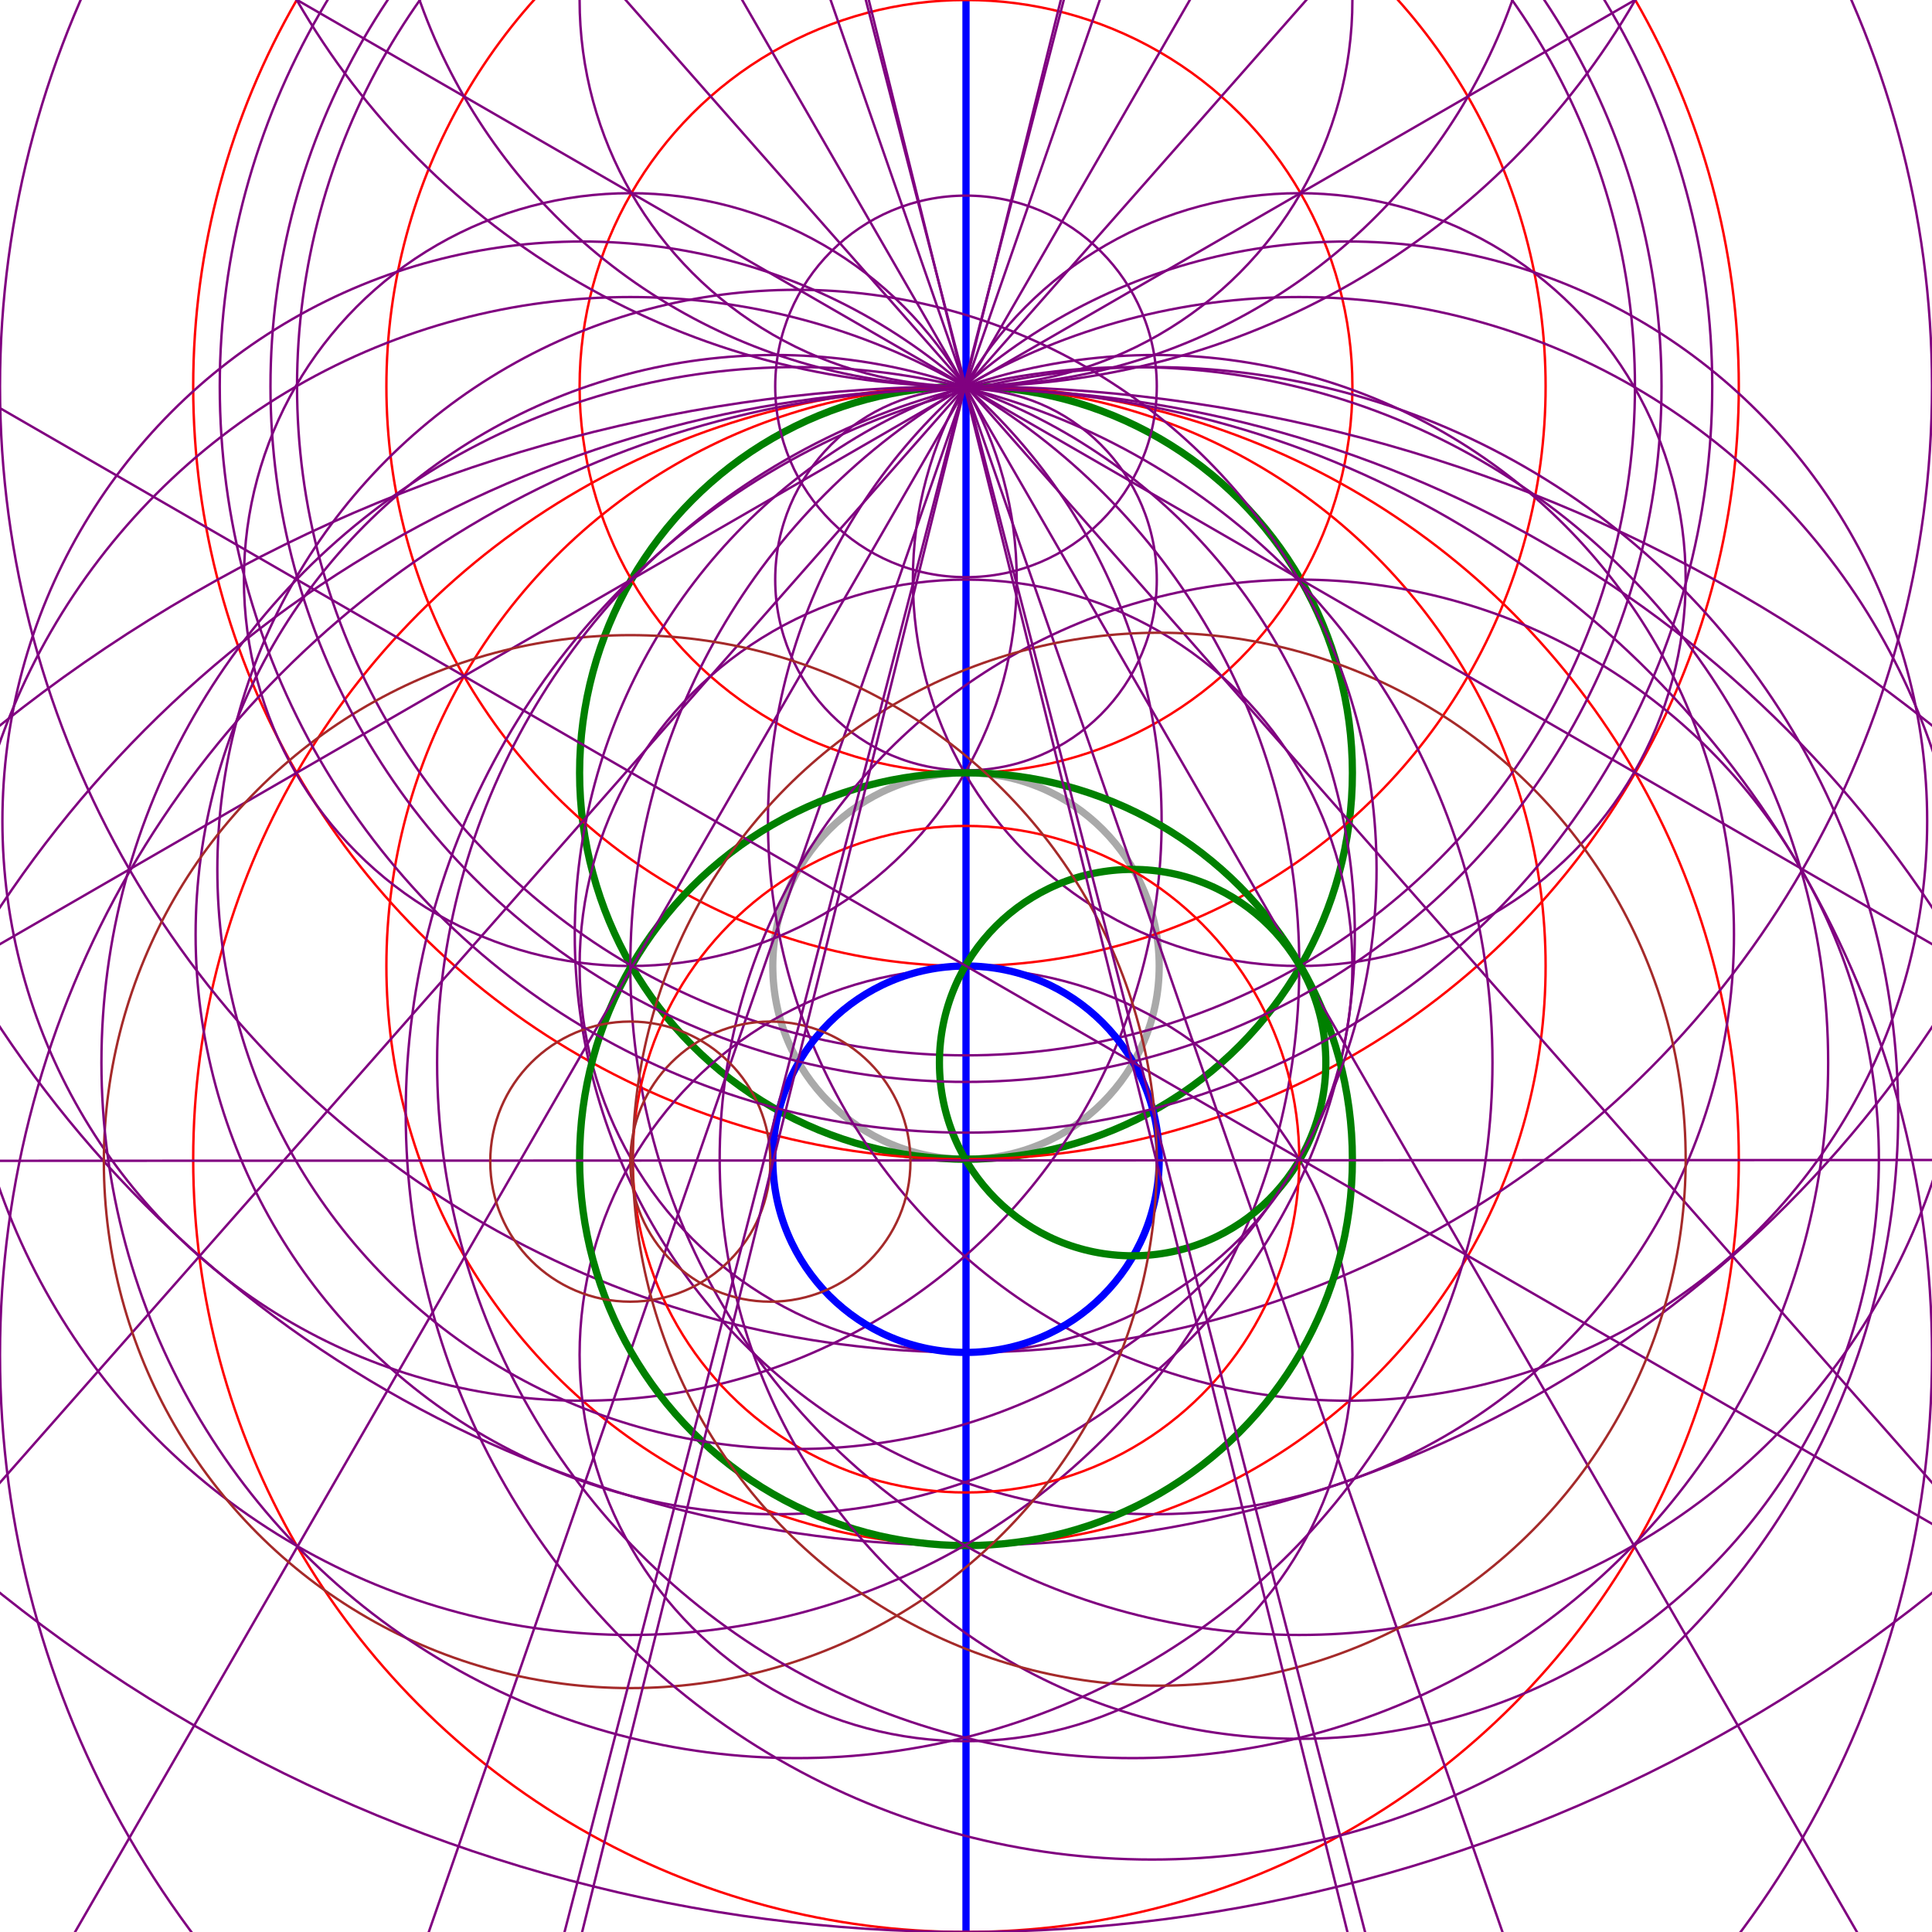 <svg viewBox="0 0 800 800" xmlns="http://www.w3.org/2000/svg">
<circle cx="400" cy="400" fill="none" r="80" stroke="darkgray" stroke-width="3"/>
<line fill="none" stroke="blue" stroke-width="3" x1="400" x2="400" y1="-800" y2="1600"/>
<circle cx="400" cy="320" fill="none" r="160" stroke="green" stroke-width="3"/>
<circle cx="400" cy="480" fill="none" r="320" stroke="red" stroke-width="1"/>
<circle cx="400" cy="160" fill="none" r="320" stroke="red" stroke-width="1"/>
<circle cx="400" cy="400" fill="none" r="240" stroke="red" stroke-width="1"/>
<circle cx="400" cy="160" fill="none" r="240" stroke="red" stroke-width="1"/>
<circle cx="400" cy="160" fill="none" r="160" stroke="red" stroke-width="1"/>
<circle cx="400" cy="160" fill="none" r="640" stroke="purple" stroke-width="1"/>
<circle cx="400" cy="800" fill="none" r="640" stroke="purple" stroke-width="1"/>
<circle cx="400" cy="160" fill="none" r="79" stroke="purple" stroke-width="1"/>
<circle cx="400" cy="240" fill="none" r="79" stroke="purple" stroke-width="1"/>
<circle cx="400" cy="-160" fill="none" r="320" stroke="purple" stroke-width="1"/>
<circle cx="400" cy="160" fill="none" r="400" stroke="purple" stroke-width="1"/>
<circle cx="400" cy="561" fill="none" r="400" stroke="purple" stroke-width="1"/>
<circle cx="400" cy="160" fill="none" r="480" stroke="purple" stroke-width="1"/>
<circle cx="400" cy="641" fill="none" r="480" stroke="purple" stroke-width="1"/>
<line fill="none" stroke="purple" stroke-width="1" x1="80" x2="868" y1="-759" y2="1507"/>
<circle cx="478" cy="387" fill="none" r="240" stroke="purple" stroke-width="1"/>
<line fill="none" stroke="purple" stroke-width="1" x1="719" x2="-68" y1="-759" y2="1507"/>
<circle cx="321" cy="387" fill="none" r="240" stroke="purple" stroke-width="1"/>
<circle cx="400" cy="-80" fill="none" r="240" stroke="purple" stroke-width="1"/>
<line fill="none" stroke="purple" stroke-width="1" x1="-274" x2="1312" y1="-605" y2="1195"/>
<circle cx="558" cy="340" fill="none" r="240" stroke="purple" stroke-width="1"/>
<line fill="none" stroke="purple" stroke-width="1" x1="1074" x2="-512" y1="-605" y2="1195"/>
<circle cx="241" cy="340" fill="none" r="240" stroke="purple" stroke-width="1"/>
<circle cx="400" cy="0" fill="none" r="160" stroke="purple" stroke-width="1"/>
<line fill="none" stroke="purple" stroke-width="1" x1="-535" x2="1543" y1="-380" y2="820"/>
<circle cx="538" cy="240" fill="none" r="160" stroke="purple" stroke-width="1"/>
<line fill="none" stroke="purple" stroke-width="1" x1="1335" x2="-743" y1="-380" y2="820"/>
<circle cx="261" cy="240" fill="none" r="160" stroke="purple" stroke-width="1"/>
<circle cx="400" cy="400" fill="none" r="160" stroke="purple" stroke-width="1"/>
<circle cx="400" cy="561" fill="none" r="160" stroke="purple" stroke-width="1"/>
<circle cx="400" cy="480" fill="none" r="160" stroke="green" stroke-width="3"/>
<line fill="none" stroke="purple" stroke-width="1" x1="-96" x2="1103" y1="-699" y2="1379"/>
<circle cx="400" cy="160" fill="none" r="277" stroke="purple" stroke-width="1"/>
<circle cx="538" cy="400" fill="none" r="277" stroke="purple" stroke-width="1"/>
<line fill="none" stroke="purple" stroke-width="1" x1="896" x2="-303" y1="-699" y2="1379"/>
<circle cx="261" cy="400" fill="none" r="277" stroke="purple" stroke-width="1"/>
<circle cx="400" cy="480" fill="none" r="80" stroke="blue" stroke-width="3"/>
<circle cx="469" cy="440" fill="none" r="80" stroke="green" stroke-width="3"/>
<circle cx="400" cy="480" fill="none" r="138" stroke="red" stroke-width="1"/>
<line fill="none" stroke="purple" stroke-width="1" x1="-800" x2="1600" y1="481" y2="480"/>
<line fill="none" stroke="purple" stroke-width="1" x1="-639" x2="1439" y1="-200" y2="1000"/>
<circle cx="330" cy="360" fill="none" r="240" stroke="purple" stroke-width="1"/>
<circle cx="538" cy="480" fill="none" r="240" stroke="purple" stroke-width="1"/>
<circle cx="480" cy="480" fill="none" r="218" stroke="brown" stroke-width="1"/>
<circle cx="261" cy="481" fill="none" r="218" stroke="brown" stroke-width="1"/>
<circle cx="319" cy="481" fill="none" r="58" stroke="brown" stroke-width="1"/>
<circle cx="261" cy="481" fill="none" r="58" stroke="brown" stroke-width="1"/>
<line fill="none" stroke="purple" stroke-width="1" x1="167" x2="744" y1="-778" y2="1551"/>
<circle cx="400" cy="160" fill="none" r="288" stroke="purple" stroke-width="1"/>
<circle cx="469" cy="440" fill="none" r="288" stroke="purple" stroke-width="1"/>
<line fill="none" stroke="purple" stroke-width="1" x1="632" x2="55" y1="-778" y2="1551"/>
<circle cx="330" cy="440" fill="none" r="288" stroke="purple" stroke-width="1"/>
<line fill="none" stroke="purple" stroke-width="1" x1="158" x2="758" y1="-776" y2="1546"/>
<circle cx="400" cy="160" fill="none" r="309" stroke="purple" stroke-width="1"/>
<circle cx="477" cy="461" fill="none" r="309" stroke="purple" stroke-width="1"/>
<line fill="none" stroke="purple" stroke-width="1" x1="641" x2="41" y1="-776" y2="1546"/>
</svg>